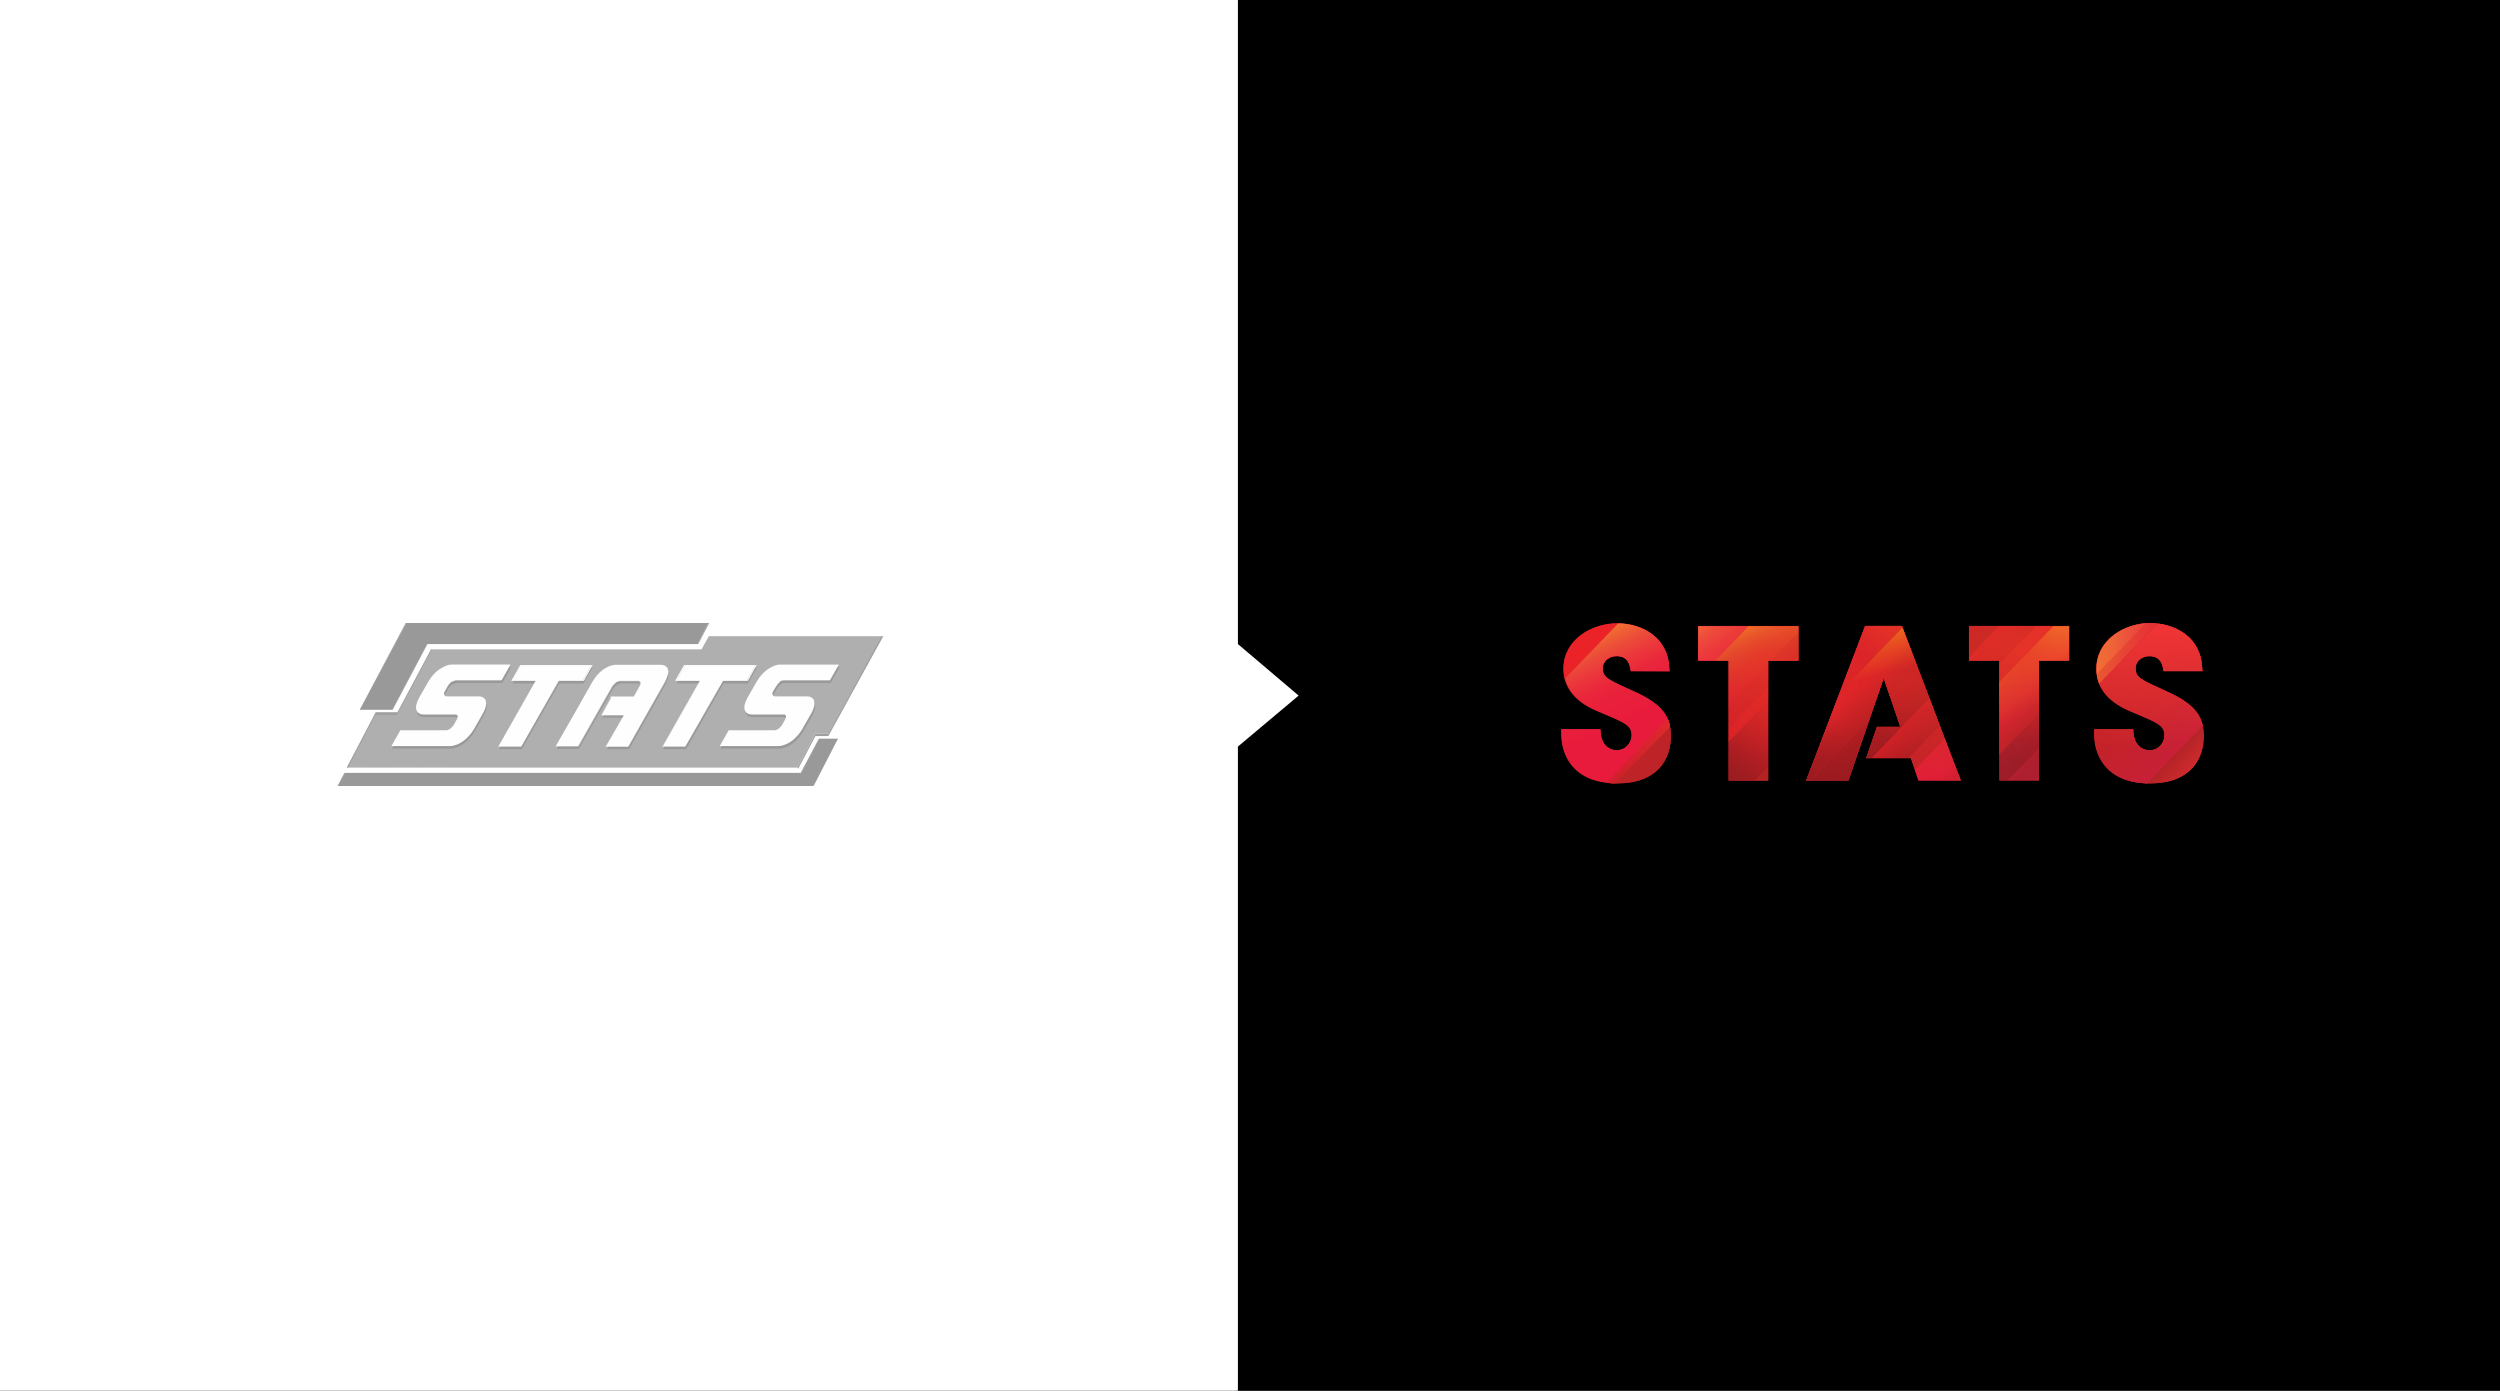 <?xml version="1.0" encoding="utf-8"?>
<!-- Generator: Adobe Illustrator 21.1.0, SVG Export Plug-In . SVG Version: 6.00 Build 0)  -->
<svg version="1.1" id="Layer_1" xmlns="http://www.w3.org/2000/svg" xmlns:xlink="http://www.w3.org/1999/xlink" x="0px" y="0px"
	 viewBox="0 0 951 529" style="enable-background:new 0 0 951 529;" xml:space="preserve">
<rect x="0" y="0" width="951" height="529" fill="#333333" stroke="none"/>
<style type="text/css">
	.st0{fill:#FFFFFF;}
	.st1{opacity:0.4;}
	.st2{clip-path:url(#SVGID_2_);fill:#FFFFFF;}
	.st3{clip-path:url(#SVGID_4_);fill:#FFFFFF;}
	.st4{clip-path:url(#SVGID_6_);fill:#383838;}
	.st5{clip-path:url(#SVGID_8_);fill:#101010;}
	.st6{clip-path:url(#SVGID_10_);}
	.st7{clip-path:url(#SVGID_12_);}
	.st8{clip-path:url(#SVGID_14_);}
	.st9{clip-path:url(#SVGID_16_);}
	.st10{clip-path:url(#SVGID_18_);}
	.st11{clip-path:url(#SVGID_20_);}
	.st12{clip-path:url(#SVGID_22_);}
	.st13{clip-path:url(#SVGID_24_);}
	.st14{clip-path:url(#SVGID_26_);}
	.st15{clip-path:url(#SVGID_28_);fill:#FCFCFC;}
	.st16{clip-path:url(#SVGID_30_);fill:#FCFCFC;}
	.st17{clip-path:url(#SVGID_32_);fill:#FCFCFC;}
	.st18{clip-path:url(#SVGID_34_);fill:#FCFCFC;}
	.st19{clip-path:url(#SVGID_36_);fill:#FCFCFC;}
	.st20{clip-path:url(#SVGID_38_);fill:#FCFCFC;}
	.st21{clip-path:url(#SVGID_40_);fill:#FCFCFC;}
	.st22{clip-path:url(#SVGID_42_);fill:#FCFCFC;}
	.st23{clip-path:url(#SVGID_44_);}
	.st24{fill:#DA2228;}
	.st25{fill:#E91B3C;}
	.st26{opacity:0.6;fill:url(#SVGID_45_);enable-background:new    ;}
	.st27{fill:#EB2228;}
	.st28{opacity:0.6;fill:url(#SVGID_46_);enable-background:new    ;}
	.st29{fill:url(#SVGID_47_);}
	.st30{opacity:0.6;fill:url(#SVGID_48_);enable-background:new    ;}
	.st31{opacity:0.2;fill:url(#SVGID_49_);enable-background:new    ;}
	.st32{opacity:0.2;fill:url(#SVGID_50_);enable-background:new    ;}
	.st33{opacity:0.15;fill:url(#SVGID_51_);enable-background:new    ;}
	.st34{opacity:0.15;fill:url(#SVGID_52_);enable-background:new    ;}
	.st35{opacity:0.1;fill:url(#SVGID_53_);enable-background:new    ;}
	.st36{opacity:0.1;fill:url(#SVGID_54_);enable-background:new    ;}
	.st37{fill:url(#SVGID_55_);}
	.st38{fill:url(#SVGID_56_);}
	.st39{fill:url(#SVGID_57_);}
	.st40{fill:url(#SVGID_58_);}
	.st41{opacity:0.7;fill:url(#SVGID_59_);enable-background:new    ;}
	.st42{fill:#CD2028;}
	.st43{fill:url(#SVGID_60_);}
	.st44{fill:url(#SVGID_61_);}
	.st45{opacity:0.7;fill:#E52328;enable-background:new    ;}
	.st46{opacity:0.7;fill:url(#SVGID_62_);enable-background:new    ;}
	.st47{opacity:0.5;fill:url(#SVGID_63_);enable-background:new    ;}
	.st48{opacity:0.7;fill:url(#SVGID_64_);enable-background:new    ;}
	.st49{opacity:0.7;fill:url(#SVGID_65_);enable-background:new    ;}
	.st50{opacity:0.3;fill:url(#SVGID_66_);enable-background:new    ;}
	.st51{opacity:0.3;fill:url(#SVGID_67_);enable-background:new    ;}
	.st52{opacity:0.4;fill:#E33127;enable-background:new    ;}
	.st53{fill:#E32228;}
	.st54{opacity:0.7;fill:url(#SVGID_68_);enable-background:new    ;}
	.st55{opacity:0.7;fill:url(#SVGID_69_);enable-background:new    ;}
	.st56{opacity:0.2;fill:url(#SVGID_70_);enable-background:new    ;}
	.st57{opacity:0.2;fill:url(#SVGID_71_);enable-background:new    ;}
	.st58{opacity:0.8;fill:url(#SVGID_72_);enable-background:new    ;}
	.st59{opacity:0.8;fill:url(#SVGID_73_);enable-background:new    ;}
	.st60{opacity:0.8;fill:url(#SVGID_74_);enable-background:new    ;}
	.st61{fill:url(#SVGID_75_);}
	.st62{fill:url(#SVGID_76_);}
	.st63{fill:url(#SVGID_77_);}
	.st64{fill:#E32229;}
	.st65{opacity:0.8;fill:url(#SVGID_78_);enable-background:new    ;}
	.st66{opacity:0.8;fill:url(#SVGID_79_);enable-background:new    ;}
	.st67{fill:url(#SVGID_80_);}
	.st68{fill:url(#SVGID_81_);}
	.st69{fill:url(#SVGID_82_);}
	.st70{fill:url(#SVGID_83_);}
	.st71{opacity:0.2;fill:#BD2327;enable-background:new    ;}
	.st72{fill:url(#SVGID_84_);}
	.st73{fill:url(#SVGID_85_);}
	.st74{display:none;opacity:0.9;fill:url(#SVGID_86_);enable-background:new    ;}
	.st75{opacity:0.6;fill:url(#SVGID_87_);enable-background:new    ;}
	.st76{fill:#B11F30;}
	.st77{opacity:0.2;fill:url(#SVGID_88_);enable-background:new    ;}
	.st78{fill:url(#SVGID_89_);}
	.st79{fill:url(#SVGID_90_);}
	.st80{fill:url(#SVGID_91_);}
	.st81{opacity:0.4;fill:url(#SVGID_92_);enable-background:new    ;}
	.st82{opacity:0.8;fill:url(#SVGID_93_);enable-background:new    ;}
	.st83{opacity:0.5;fill:url(#SVGID_94_);enable-background:new    ;}
	.st84{opacity:0.5;fill:url(#SVGID_95_);enable-background:new    ;}
	.st85{opacity:0.4;fill:url(#SVGID_96_);enable-background:new    ;}
	.st86{opacity:0.3;fill:url(#SVGID_97_);enable-background:new    ;}
	.st87{opacity:0.3;fill:url(#SVGID_98_);enable-background:new    ;}
	.st88{fill:#9A1C20;}
	.st89{fill:url(#SVGID_99_);}
	.st90{fill:url(#SVGID_100_);}
	.st91{opacity:0.4;fill:url(#SVGID_101_);enable-background:new    ;}
	.st92{fill:url(#SVGID_102_);}
	.st93{opacity:0.8;fill:url(#SVGID_103_);enable-background:new    ;}
	.st94{fill:#C42328;}
	.st95{opacity:0.2;fill:url(#SVGID_104_);enable-background:new    ;}
	.st96{fill:url(#SVGID_105_);}
	.st97{fill:url(#SVGID_106_);}
	.st98{opacity:0.3;fill:url(#SVGID_107_);enable-background:new    ;}
	.st99{opacity:0.8;fill:#DA2228;enable-background:new    ;}
	.st100{fill:#BD2327;}
	.st101{opacity:0.6;fill:url(#SVGID_108_);enable-background:new    ;}
	.st102{opacity:0.5;fill:#DD1E32;enable-background:new    ;}
	.st103{opacity:0.3;fill:url(#SVGID_109_);enable-background:new    ;}
	.st104{fill:url(#SVGID_110_);}
	.st105{opacity:0.5;fill:url(#SVGID_111_);enable-background:new    ;}
</style>
<rect x="470.2" width="480.8" height="529"/>
<polygon class="st0" points="470.9,245 470.9,0 0,0 0,529 470.9,529 470.9,284 494,264.6 "/>
<g id="oldstats" class="st1">
	<g>
		<g>
			<g>
				<g>
					<defs>
						<rect id="SVGID_1_" x="128.4" y="236" width="211" height="64"/>
					</defs>
					<clipPath id="SVGID_2_">
						<use xlink:href="#SVGID_1_"  style="overflow:visible;"/>
					</clipPath>
					<polyline class="st2" points="131,292 129.8,294 307.6,295.9 316.6,278.2 311.1,278.3 304.4,291 131.4,292 					"/>
				</g>
			</g>
		</g>
	</g>
	<g>
		<g>
			<g>
				<g>
					<defs>
						<rect id="SVGID_3_" x="128.4" y="236" width="211" height="64"/>
					</defs>
					<clipPath id="SVGID_4_">
						<use xlink:href="#SVGID_3_"  style="overflow:visible;"/>
					</clipPath>
					<polyline class="st3" points="266.8,247.1 269.6,242 158.6,241.9 142.8,272 154.9,272 168.1,247 266.4,247 					"/>
				</g>
			</g>
		</g>
	</g>
	<g>
		<g>
			<g>
				<g>
					<defs>
						<rect id="SVGID_5_" x="128.4" y="236" width="211" height="64"/>
					</defs>
					<clipPath id="SVGID_6_">
						<use xlink:href="#SVGID_5_"  style="overflow:visible;"/>
					</clipPath>
					<polyline class="st4" points="315.4,279 310.2,279 303.3,292 132,292 143,271 151.2,271 164,247 266.9,247 269.7,242 
						335.7,242 315,279.9 					"/>
				</g>
			</g>
		</g>
	</g>
	<g>
		<g>
			<g>
				<g>
					<defs>
						<rect id="SVGID_7_" x="128.4" y="236" width="211" height="64"/>
					</defs>
					<clipPath id="SVGID_8_">
						<use xlink:href="#SVGID_7_"  style="overflow:visible;"/>
					</clipPath>
					<path class="st5" d="M303.4,292H131.9l11-21h8.3l12.8-24h103l2.7-5H336l-0.1,0.2L315.1,280h-4.9l-6.6,12.5 M132.4,292h170.9
						l6.9-13h5l20.2-37h-65.6l-2.7,5H164.3L151,272h-8.2L132.4,292z"/>
				</g>
			</g>
		</g>
	</g>
	<g>
		<g>
			<g>
				<g>
					<defs>
						<rect id="SVGID_9_" x="128.4" y="236" width="211" height="64"/>
					</defs>
					<clipPath id="SVGID_10_">
						<use xlink:href="#SVGID_9_"  style="overflow:visible;"/>
					</clipPath>
					<polyline class="st6" points="265.5,244.7 269.5,237 154.5,237 136.9,270 149.2,270 162.4,245 265.4,245 					"/>
				</g>
			</g>
		</g>
	</g>
	<g>
		<g>
			<g>
				<g>
					<defs>
						<rect id="SVGID_11_" x="128.4" y="236" width="211" height="64"/>
					</defs>
					<clipPath id="SVGID_12_">
						<use xlink:href="#SVGID_11_"  style="overflow:visible;"/>
					</clipPath>
					<path class="st7" d="M149.4,270h-12.5l17.4-33h115.5l-4.2,8h-103l-13.4,25.3 M137.1,270h12l13.2-25h103l4.2-8h-115L137.1,270z"
						/>
				</g>
			</g>
		</g>
	</g>
	<g>
		<g>
			<g>
				<g>
					<defs>
						<rect id="SVGID_13_" x="128.4" y="236" width="211" height="64"/>
					</defs>
					<clipPath id="SVGID_14_">
						<use xlink:href="#SVGID_13_"  style="overflow:visible;"/>
					</clipPath>
					<polyline class="st8" points="131.1,294.2 128.6,299 309.4,299 318.7,281 311.6,281 304.7,294 131.4,294 					"/>
				</g>
			</g>
		</g>
	</g>
	<g>
		<g>
			<g>
				<g>
					<defs>
						<rect id="SVGID_15_" x="128.4" y="236" width="211" height="64"/>
					</defs>
					<clipPath id="SVGID_16_">
						<use xlink:href="#SVGID_15_"  style="overflow:visible;"/>
					</clipPath>
					<path class="st9" d="M309.4,299h-181l2.6-5h173.6l6.9-13h7.2l-9,17.6 M128.7,299h180.6l9.2-18h-6.8l-6.9,13H131.3L128.7,299z"
						/>
				</g>
			</g>
		</g>
	</g>
	<g>
		<g>
			<g>
				<g>
					<defs>
						<rect id="SVGID_17_" x="128.4" y="236" width="211" height="64"/>
					</defs>
					<clipPath id="SVGID_18_">
						<use xlink:href="#SVGID_17_"  style="overflow:visible;"/>
					</clipPath>
					<path class="st10" d="M172.1,260.2c-0.5,0.4-1,0.9-1.4,1.5l-1.2,2.1c-0.4,0.6-0.5,1.1-0.3,1.5s0.5,0.6,0.9,0.6h12.2
						c0.7,0,1.3,0.2,1.8,0.5s0.8,0.8,0.9,1.3c0.2,0.5,0.2,1.2,0,2s-0.5,1.6-1,2.5l-3.6,6.3c-0.5,0.8-1.1,1.7-1.9,2.5
						c-0.7,0.8-1.5,1.5-2.2,2c-0.8,0.5-1.6,1-2.5,1.3c-0.8,0.3-1.6,0.5-2.3,0.5h-22.4l3.4-6H170c0.4,0,0.9-0.2,1.5-0.6
						c0.5-0.4,0.9-0.9,1.3-1.4l1.1-2c0.4-0.6,0.4-1,0.4-1.4c-0.1-0.4-0.4-0.6-0.9-0.6h-12.1c-0.7,0-1.3-0.2-1.8-0.5
						s-0.8-0.8-0.9-1.3c-0.2-0.5-0.2-1.2,0-2s0.5-1.6,1-2.5l3.6-6.3c0.5-0.8,1.1-1.7,1.8-2.5s1.5-1.5,2.2-2s1.6-1,2.5-1.4
						c0.8-0.3,1.6-0.5,2.3-0.5h22.5l-3.4,6h-17.4c-0.5,0.1-1.1,0.3-1.7,0.7"/>
				</g>
			</g>
		</g>
	</g>
	<g>
		<g>
			<g>
				<g>
					<defs>
						<rect id="SVGID_19_" x="128.4" y="236" width="211" height="64"/>
					</defs>
					<clipPath id="SVGID_20_">
						<use xlink:href="#SVGID_19_"  style="overflow:visible;"/>
					</clipPath>
					<polyline class="st11" points="204.4,260 194.9,260 198.3,254 225.4,254 222,260 212.7,260 198.5,285 189.8,285 204.1,260 
											"/>
				</g>
			</g>
		</g>
	</g>
	<g>
		<g>
			<g>
				<g>
					<defs>
						<rect id="SVGID_21_" x="128.4" y="236" width="211" height="64"/>
					</defs>
					<clipPath id="SVGID_22_">
						<use xlink:href="#SVGID_21_"  style="overflow:visible;"/>
					</clipPath>
					<path class="st12" d="M232.4,266h9l2.2-4c0.4-0.6,0.4-1,0.4-1.4c-0.1-0.4-0.4-0.6-0.9-0.6h-6.9c-0.5,0-1,0.2-1.6,0.6
						c-0.5,0.4-1,0.9-1.4,1.4l-13,22.9h-8.5l14.1-24.7c0.5-0.8,1.1-1.7,1.7-2.4c0.7-0.8,1.4-1.4,2.2-2s1.6-1,2.4-1.4
						c0.8-0.3,1.6-0.5,2.3-0.5h17.2c0.7,0,1.3,0.2,1.7,0.5c0.5,0.3,0.8,0.8,0.9,1.3c0.2,0.5,0.2,1.2,0,2c-0.2,0.8-0.5,1.6-0.9,2.4
						l-14,24.9h-8.5l6.9-12h-8.5l3.5-6.2"/>
				</g>
			</g>
		</g>
	</g>
	<g>
		<g>
			<g>
				<g>
					<defs>
						<rect id="SVGID_23_" x="128.4" y="236" width="211" height="64"/>
					</defs>
					<clipPath id="SVGID_24_">
						<use xlink:href="#SVGID_23_"  style="overflow:visible;"/>
					</clipPath>
					<polyline class="st13" points="266.4,260 257.4,260 260.8,254 287.9,254 284.5,260 275.2,260 261,285 252.3,285 266.5,260 
											"/>
				</g>
			</g>
		</g>
	</g>
	<g>
		<g>
			<g>
				<g>
					<defs>
						<rect id="SVGID_25_" x="128.4" y="236" width="211" height="64"/>
					</defs>
					<clipPath id="SVGID_26_">
						<use xlink:href="#SVGID_25_"  style="overflow:visible;"/>
					</clipPath>
					<path class="st14" d="M297.1,260.2c-0.3,0.3-1,0.9-1.4,1.5l-1.2,2.1c-0.4,0.6-0.5,1.1-0.3,1.5s0.5,0.6,0.9,0.6h12.2
						c0.7,0,1.3,0.2,1.8,0.5s0.8,0.8,0.9,1.3s0.2,1.2,0,2s-0.5,1.6-1,2.5l-3.6,6.3c-0.5,0.8-1.1,1.7-1.9,2.5c-0.7,0.8-1.5,1.5-2.2,2
						s-1.6,1-2.5,1.3c-0.8,0.3-1.6,0.5-2.3,0.5h-22.4l3.4-6H295c0.4,0,0.9-0.2,1.5-0.6c0.5-0.4,0.9-0.9,1.3-1.4l1.1-2
						c0.4-0.6,0.4-1,0.4-1.4c-0.1-0.4-0.4-0.6-0.9-0.6h-12.1c-0.7,0-1.3-0.2-1.8-0.5s-0.8-0.8-0.9-1.3c-0.2-0.5-0.2-1.2,0-2
						s0.5-1.6,1-2.5l3.6-6.3c0.5-0.8,1.1-1.7,1.8-2.5c0.7-0.8,1.5-1.5,2.2-2s1.6-1,2.5-1.4c0.8-0.3,1.6-0.5,2.3-0.5h22.4l-3.4,6
						h-17.4C298.6,259.8,297.6,259.7,297.1,260.2z"/>
				</g>
			</g>
		</g>
	</g>
	<g>
		<g>
			<g>
				<g>
					<defs>
						<rect id="SVGID_27_" x="128.4" y="236" width="211" height="64"/>
					</defs>
					<clipPath id="SVGID_28_">
						<use xlink:href="#SVGID_27_"  style="overflow:visible;"/>
					</clipPath>
					<path class="st15" d="M171.9,259.2c-0.5,0.4-1,0.9-1.4,1.5l-1.2,2.1c-0.4,0.6-0.5,1.1-0.3,1.5s0.5,0.6,0.9,0.6h12.2
						c0.7,0,1.3,0.2,1.8,0.5s0.8,0.8,0.9,1.3s0.2,1.2,0,2s-0.5,1.6-1,2.5l-3.6,6.3c-0.5,0.8-1.1,1.7-1.9,2.5c-0.7,0.8-1.5,1.5-2.2,2
						s-1.6,1-2.5,1.3c-0.8,0.3-1.6,0.5-2.3,0.5h-22.4l3.4-6h17.5c0.4,0,0.9-0.2,1.5-0.6c0.5-0.4,0.9-0.9,1.3-1.4l1.1-2
						c0.4-0.6,0.4-1,0.4-1.4c-0.1-0.4-0.4-0.6-0.9-0.6h-12.1c-0.7,0-1.3-0.2-1.8-0.5s-0.8-0.8-0.9-1.3c-0.2-0.5-0.2-1.2,0-2
						s0.5-1.6,1-2.5l3.6-6.3c0.5-0.8,1.1-1.7,1.8-2.5c0.7-0.8,1.5-1.5,2.2-2c0.8-0.5,1.6-1,2.5-1.4c0.8-0.3,1.6-0.5,2.3-0.5h22.4
						l-3.4,6h-17.4c-0.5,0.1-1.1,0.3-1.6,0.7"/>
				</g>
			</g>
		</g>
	</g>
	<g>
		<g>
			<g>
				<g>
					<defs>
						<rect id="SVGID_29_" x="128.4" y="236" width="211" height="64"/>
					</defs>
					<clipPath id="SVGID_30_">
						<use xlink:href="#SVGID_29_"  style="overflow:visible;"/>
					</clipPath>
					<polyline class="st16" points="203.4,259 194.8,259 198.2,253 225,253 221.6,259 212.5,259 198.3,284 189.6,284 203.8,259 
											"/>
				</g>
			</g>
		</g>
	</g>
	<g>
		<g>
			<g>
				<g>
					<defs>
						<rect id="SVGID_31_" x="128.4" y="236" width="211" height="64"/>
					</defs>
					<clipPath id="SVGID_32_">
						<use xlink:href="#SVGID_31_"  style="overflow:visible;"/>
					</clipPath>
					<path class="st17" d="M225.5,252.9l-3.4,6.1h-9.5l0,0l-14.3,25h-8.6l14.2-24.9l0.1-0.1h-9.5l3.4-6h27.5 M225,253h-26.7l-3.4,6
						h8.9l-14.2,25h8.7l14.2-25h9.1L225,253z"/>
				</g>
			</g>
		</g>
	</g>
	<g>
		<g>
			<g>
				<g>
					<defs>
						<rect id="SVGID_33_" x="128.4" y="236" width="211" height="64"/>
					</defs>
					<clipPath id="SVGID_34_">
						<use xlink:href="#SVGID_33_"  style="overflow:visible;"/>
					</clipPath>
					<path class="st18" d="M232.4,265h8.7l2.2-4c0.4-0.6,0.4-1,0.4-1.4c-0.1-0.4-0.4-0.6-0.9-0.6h-6.9c-0.5,0-1,0.2-1.6,0.6
						c-0.5,0.4-1,0.9-1.4,1.4l-13,22.9h-8.5l14.1-24.7c0.5-0.8,1.1-1.7,1.7-2.4c0.7-0.8,1.4-1.4,2.2-2s1.6-1,2.4-1.4
						c0.8-0.3,1.6-0.5,2.3-0.5h17.3c0.7,0,1.3,0.2,1.7,0.5c0.5,0.3,0.8,0.8,0.9,1.3c0.2,0.5,0.2,1.2,0,2c-0.2,0.8-0.5,1.6-0.9,2.4
						L239,284h-8.5l6.9-12h-8.5l3.4-6.2"/>
				</g>
			</g>
		</g>
	</g>
	<g>
		<g>
			<g>
				<g>
					<defs>
						<rect id="SVGID_35_" x="128.4" y="236" width="211" height="64"/>
					</defs>
					<clipPath id="SVGID_36_">
						<use xlink:href="#SVGID_35_"  style="overflow:visible;"/>
					</clipPath>
					<path class="st19" d="M251.5,253c0.7,0,1.3,0.2,1.7,0.5c0.5,0.3,0.8,0.8,0.9,1.3c0.2,0.5,0.2,1.2,0,2s-0.5,1.6-0.9,2.4
						L239.1,284h-8.5l6.8-11.9l0.1-0.1H229l3.5-7h8.7l0,0l2.2-4c0.4-0.6,0.4-1.1,0.4-1.4c-0.1-0.4-0.4-0.6-0.9-0.6H236
						c-0.5,0-1.1,0.2-1.6,0.6s-1,0.9-1.4,1.5L220,284h-8.5l14-24.8c0.5-0.8,1.1-1.7,1.7-2.4c0.7-0.8,1.4-1.4,2.2-2s1.6-1,2.4-1.3
						c0.8-0.3,1.6-0.5,2.3-0.5h17.2 M251.5,253h-17.3c-0.7,0-1.5,0.2-2.3,0.5s-1.6,0.8-2.4,1.4c-0.8,0.5-1.5,1.2-2.2,2
						s-1.3,1.6-1.7,2.4L211.4,284h8.5l13-22.9c0.4-0.6,0.8-1.1,1.4-1.4c0.5-0.4,1.1-0.6,1.6-0.6h6.9c0.4,0,0.7,0.2,0.9,0.6
						c0.1,0.4,0,0.9-0.4,1.4l-2.2,4h-8.7l-3.6,7h8.5l-6.9,12h8.6l14.1-24.8c0.5-0.8,0.8-1.7,0.9-2.4c0.2-0.8,0.2-1.4,0-2
						s-0.5-1-0.9-1.3C252.8,253.2,252.2,253,251.5,253z"/>
				</g>
			</g>
		</g>
	</g>
	<g>
		<g>
			<g>
				<g>
					<defs>
						<rect id="SVGID_37_" x="128.4" y="236" width="211" height="64"/>
					</defs>
					<clipPath id="SVGID_38_">
						<use xlink:href="#SVGID_37_"  style="overflow:visible;"/>
					</clipPath>
					<polyline class="st20" points="266.4,259 257.3,259 260.7,253 287.4,253 284,259 275,259 260.7,284 252.1,284 266.3,259 					
						"/>
				</g>
			</g>
		</g>
	</g>
	<g>
		<g>
			<g>
				<g>
					<defs>
						<rect id="SVGID_39_" x="128.4" y="236" width="211" height="64"/>
					</defs>
					<clipPath id="SVGID_40_">
						<use xlink:href="#SVGID_39_"  style="overflow:visible;"/>
					</clipPath>
					<path class="st21" d="M287.9,252.9l-3.4,6.1H275l0,0l-14.3,25h-8.6l14.2-24.9l0.1-0.1h-9.6l3.4-6h28.1 M287.4,253h-26.7l-3.4,6
						h8.9L252,284h8.7l14.2-25h9.1L287.4,253z"/>
				</g>
			</g>
		</g>
	</g>
	<g>
		<g>
			<g>
				<g>
					<defs>
						<rect id="SVGID_41_" x="128.4" y="236" width="211" height="64"/>
					</defs>
					<clipPath id="SVGID_42_">
						<use xlink:href="#SVGID_41_"  style="overflow:visible;"/>
					</clipPath>
					<path class="st22" d="M296.8,259.2c-0.7,0.7-1.3,1.5-1.7,2.1l-0.9,1.5c-0.4,0.6-0.5,1.1-0.3,1.5s0.5,0.6,0.9,0.6H307
						c0.7,0,1.3,0.2,1.8,0.5s0.8,0.8,0.9,1.3s0.2,1.2,0,2s-0.5,1.6-1,2.5l-3.6,6.3c-0.5,0.8-1.1,1.7-1.9,2.5c-0.7,0.8-1.5,1.5-2.2,2
						c-0.8,0.5-1.6,1-2.5,1.3c-0.8,0.3-1.6,0.5-2.3,0.5h-22.4l3.4-6h17.5c0.4,0,0.9-0.2,1.5-0.6c0.5-0.4,0.9-0.9,1.3-1.4l1.1-2
						c0.4-0.6,0.4-1,0.4-1.4c-0.1-0.4-0.4-0.6-0.9-0.6H286c-0.7,0-1.3-0.2-1.8-0.5s-0.8-0.8-0.9-1.3c-0.2-0.5-0.2-1.2,0-2
						s0.5-1.6,1-2.5l3.6-6.3c0.5-0.8,1.1-1.7,1.8-2.5c0.7-0.8,1.5-1.5,2.2-2s1.6-1,2.5-1.4c0.8-0.3,1.6-0.5,2.3-0.5h22.4l-3.4,6
						h-17.4C298.3,258.8,297.2,258.8,296.8,259.2z"/>
				</g>
			</g>
		</g>
	</g>
</g>
<g id="newstats">
	<g>
		<g>
			<g>
				<g>
					<defs>
						<path id="SVGID_43_" d="M620.3,255.3c-0.3-2-0.8-5.7-5.4-5.7c-2.6,0-5.2,1.8-5.2,4.6c0,3.5,1.6,4.2,12.2,9
							c11,4.9,13.7,10,13.7,16.8c0,8.6-4.9,18-20.5,18c-17,0-21.2-11.1-21.2-18.7v-1.9h14.9c0,6.8,4.2,8,6.1,8
							c3.6,0,5.7-2.9,5.7-5.6c0-3.9-2.5-4.8-11.5-8.6c-4.1-1.7-14.4-5.8-14.4-16.8s10.7-17.3,20.6-17.3c5.8,0,12.1,2.2,15.9,6.7
							c3.5,4.3,3.7,8.3,3.9,11.6L620.3,255.3L620.3,255.3z M657.6,251.3H646v-13.2h38.1v13.2h-11.5v45.6h-15V251.3L657.6,251.3z
							 M760.5,251.3H749v-13.2h38.1v13.2h-11.5v45.6h-15L760.5,251.3L760.5,251.3z M823,255.3c-0.3-2-0.8-5.7-5.4-5.7
							c-2.6,0-5.2,1.8-5.2,4.6c0,3.5,1.6,4.2,12.2,9c11,4.9,13.7,10,13.7,16.8c0,8.6-4.9,18-20.5,18c-17,0-21.2-11.1-21.2-18.7v-1.9
							h14.9c0,6.8,4.2,8,6.1,8c3.6,0,5.7-2.9,5.7-5.6c0-3.9-2.5-4.8-11.5-8.6c-4.1-1.7-14.4-5.8-14.4-16.8S808.2,237,818,237
							c5.8,0,12.1,2.2,15.9,6.7c3.5,4.3,3.7,8.3,3.9,11.6H823L823,255.3z M729.8,296.9h16.1l-22.4-58.8h-14l-22.4,58.8h16.1
							l13.4-38.9l6.3,18.5H714l-4.1,11.9h17L729.8,296.9z"/>
					</defs>
					<clipPath id="SVGID_44_">
						<use xlink:href="#SVGID_43_"  style="overflow:visible;"/>
					</clipPath>
					<g class="st23">
						<path class="st24" d="M620.3,255.3c-0.3-2-0.8-5.7-5.4-5.7c-2.6,0-5.2,1.8-5.2,4.6c0,3.5,1.6,4.2,12.2,9
							c11,4.9,13.7,10,13.7,16.8c0,8.6-4.9,18-20.5,18c-17,0-21.2-11.1-21.2-18.7v-1.9h14.9c0,6.8,4.2,8,6.1,8
							c3.6,0,5.7-2.9,5.7-5.6c0-3.9-2.5-4.8-11.5-8.6c-4.1-1.7-14.4-5.8-14.4-16.8s10.7-17.3,20.6-17.3c5.8,0,12.1,2.2,15.9,6.7
							c3.5,4.3,3.7,8.3,3.9,11.6L620.3,255.3L620.3,255.3z M657.6,251.3H646v-13.2h38.1v13.2h-11.5v45.6h-15V251.3L657.6,251.3z
							 M760.5,251.3H749v-13.2h38.1v13.2h-11.5v45.6h-15L760.5,251.3L760.5,251.3z M823,255.3c-0.3-2-0.8-5.7-5.4-5.7
							c-2.6,0-5.2,1.8-5.2,4.6c0,3.5,1.6,4.2,12.2,9c11,4.9,13.7,10,13.7,16.8c0,8.6-4.9,18-20.5,18c-17,0-21.2-11.1-21.2-18.7v-1.9
							h14.9c0,6.8,4.2,8,6.1,8c3.6,0,5.7-2.9,5.7-5.6c0-3.9-2.5-4.8-11.5-8.6c-4.1-1.7-14.4-5.8-14.4-16.8S808.2,237,818,237
							c5.8,0,12.1,2.2,15.9,6.7c3.5,4.3,3.7,8.3,3.9,11.6H823L823,255.3z M729.8,296.9h16.1l-22.4-58.8h-14l-22.4,58.8h16.1
							l13.4-38.9l6.3,18.5H714l-4.1,11.9h17L729.8,296.9z"/>
						<polygon class="st25" points="646,238.2 646,251.3 652.5,251.3 665.2,238.2 						"/>
						
							<linearGradient id="SVGID_45_" gradientUnits="userSpaceOnUse" x1="643.067" y1="4.411" x2="658.903" y2="35.133" gradientTransform="matrix(1 0 0 1 0 216.025)">
							<stop  offset="0" style="stop-color:#FECF0C"/>
							<stop  offset="4.468220e-02" style="stop-color:#F9B71D"/>
							<stop  offset="0.117" style="stop-color:#F69A2E"/>
							<stop  offset="0.195" style="stop-color:#F18032"/>
							<stop  offset="0.279" style="stop-color:#EF6937"/>
							<stop  offset="0.37" style="stop-color:#EC553B"/>
							<stop  offset="0.471" style="stop-color:#EC403B"/>
							<stop  offset="0.587" style="stop-color:#EA2E3B"/>
							<stop  offset="0.733" style="stop-color:#E9233B"/>
							<stop  offset="1" style="stop-color:#E91B3C"/>
						</linearGradient>
						<polygon class="st26" points="646,238.2 646,251.3 652.5,251.3 665.2,238.2 						"/>
						<polygon class="st27" points="672.6,251.3 684.1,251.3 684.1,238.2 665.2,238.2 652.5,251.3 657.6,251.3 657.6,282.1 
							672.6,266.6 						"/>
						
							<linearGradient id="SVGID_46_" gradientUnits="userSpaceOnUse" x1="650.099" y1="10.867" x2="673.008" y2="45.6" gradientTransform="matrix(1 0 0 1 0 216.025)">
							<stop  offset="0" style="stop-color:#FECF0C"/>
							<stop  offset="3.652489e-02" style="stop-color:#FCBC1F"/>
							<stop  offset="0.109" style="stop-color:#F9A035"/>
							<stop  offset="0.188" style="stop-color:#F6863B"/>
							<stop  offset="0.273" style="stop-color:#F36F40"/>
							<stop  offset="0.364" style="stop-color:#F15B44"/>
							<stop  offset="0.466" style="stop-color:#EF4645"/>
							<stop  offset="0.584" style="stop-color:#EF3747"/>
							<stop  offset="0.731" style="stop-color:#EE2D48"/>
							<stop  offset="1" style="stop-color:#EE2848"/>
						</linearGradient>
						<polygon class="st28" points="679.5,251.3 683.7,246.9 674.6,238.2 646,238.2 646,251.3 657.6,251.3 657.6,269.2 660.1,271.5 
							672.6,258.5 672.6,251.3 						"/>
						
							<linearGradient id="SVGID_47_" gradientUnits="userSpaceOnUse" x1="657.222" y1="34.282" x2="691.428" y2="58.987" gradientTransform="matrix(1 0 0 1 0 216.025)">
							<stop  offset="0" style="stop-color:#EB2228;stop-opacity:0"/>
							<stop  offset="1" style="stop-color:#EB2228"/>
						</linearGradient>
						<polygon class="st29" points="672.6,251.3 684.1,251.3 684.1,238.2 665.2,238.2 652.5,251.3 657.6,251.3 657.6,282.1 
							672.6,266.6 						"/>
						
							<linearGradient id="SVGID_48_" gradientUnits="userSpaceOnUse" x1="663.683" y1="21.891" x2="671.442" y2="45.962" gradientTransform="matrix(1 0 0 1 0 216.025)">
							<stop  offset="0" style="stop-color:#FECF0C"/>
							<stop  offset="6.629682e-02" style="stop-color:#F3B51B"/>
							<stop  offset="0.187" style="stop-color:#E79124"/>
							<stop  offset="0.312" style="stop-color:#DE7526"/>
							<stop  offset="0.439" style="stop-color:#D75E27"/>
							<stop  offset="0.568" style="stop-color:#D24727"/>
							<stop  offset="0.702" style="stop-color:#CE3628"/>
							<stop  offset="0.842" style="stop-color:#CE2528"/>
							<stop  offset="1" style="stop-color:#CD2028"/>
						</linearGradient>
						<polygon class="st30" points="672.6,251.3 684.1,251.3 684.1,238.2 665.2,238.2 652.5,251.3 657.6,251.3 657.6,282.1 
							672.6,266.6 						"/>
						<g>
							
								<linearGradient id="SVGID_49_" gradientUnits="userSpaceOnUse" x1="693.911" y1="19.101" x2="658.65" y2="55.418" gradientTransform="matrix(1 0 0 1 0 216.025)">
								<stop  offset="0" style="stop-color:#9A1C20"/>
								<stop  offset="5.590320e-02" style="stop-color:#9A1C20;stop-opacity:0.944"/>
								<stop  offset="1" style="stop-color:#9A1C20;stop-opacity:0"/>
							</linearGradient>
							<polygon class="st31" points="657.6,268 657.6,277.2 672.6,261.6 672.6,252.4 							"/>
							
								<linearGradient id="SVGID_50_" gradientUnits="userSpaceOnUse" x1="693.83" y1="19.022" x2="658.569" y2="55.339" gradientTransform="matrix(1 0 0 1 0 216.025)">
								<stop  offset="0" style="stop-color:#9A1C20"/>
								<stop  offset="5.590320e-02" style="stop-color:#9A1C20;stop-opacity:0.944"/>
								<stop  offset="1" style="stop-color:#9A1C20;stop-opacity:0"/>
							</linearGradient>
							<polygon class="st32" points="682.5,251.3 684.1,249.6 684.1,240.5 673.6,251.3 							"/>
						</g>
						<g>
							
								<linearGradient id="SVGID_51_" gradientUnits="userSpaceOnUse" x1="665.317" y1="49.165" x2="688.966" y2="23.406" gradientTransform="matrix(1 0 0 1 0 216.025)">
								<stop  offset="0" style="stop-color:#9A1C20"/>
								<stop  offset="5.590320e-02" style="stop-color:#9A1C20;stop-opacity:0.944"/>
								<stop  offset="1" style="stop-color:#9A1C20;stop-opacity:0"/>
							</linearGradient>
							<polygon class="st33" points="682.5,251.3 684.1,249.6 684.1,240.5 673.6,251.3 							"/>
							
								<linearGradient id="SVGID_52_" gradientUnits="userSpaceOnUse" x1="665.005" y1="48.878" x2="688.653" y2="23.119" gradientTransform="matrix(1 0 0 1 0 216.025)">
								<stop  offset="0" style="stop-color:#9A1C20"/>
								<stop  offset="5.590320e-02" style="stop-color:#9A1C20;stop-opacity:0.944"/>
								<stop  offset="1" style="stop-color:#9A1C20;stop-opacity:0"/>
							</linearGradient>
							<polygon class="st34" points="657.6,268 657.6,277.2 672.6,261.6 672.6,252.4 							"/>
						</g>
						<g>
							
								<linearGradient id="SVGID_53_" gradientUnits="userSpaceOnUse" x1="657.944" y1="61.826" x2="674.573" y2="44.405" gradientTransform="matrix(1 0 0 1 0 216.025)">
								<stop  offset="0" style="stop-color:#9A1C20"/>
								<stop  offset="5.590320e-02" style="stop-color:#9A1C20;stop-opacity:0.944"/>
								<stop  offset="1" style="stop-color:#9A1C20;stop-opacity:0"/>
							</linearGradient>
							<polygon class="st35" points="684.1,251.3 684.1,249.6 682.5,251.3 							"/>
							
								<linearGradient id="SVGID_54_" gradientUnits="userSpaceOnUse" x1="658.717" y1="62.561" x2="675.345" y2="45.142" gradientTransform="matrix(1 0 0 1 0 216.025)">
								<stop  offset="0" style="stop-color:#9A1C20"/>
								<stop  offset="5.590320e-02" style="stop-color:#9A1C20;stop-opacity:0.944"/>
								<stop  offset="1" style="stop-color:#9A1C20;stop-opacity:0"/>
							</linearGradient>
							<polygon class="st36" points="672.6,261.6 657.6,277.2 657.6,282.1 672.6,266.6 							"/>
						</g>
						<g>
							
								<linearGradient id="SVGID_55_" gradientUnits="userSpaceOnUse" x1="650.093" y1="65.725" x2="724.126" y2="65.725" gradientTransform="matrix(1 0 0 1 0 216.025)">
								<stop  offset="0" style="stop-color:#CD2028"/>
								<stop  offset="5.590320e-02" style="stop-color:#CD2028"/>
								<stop  offset="1" style="stop-color:#CD2028"/>
							</linearGradient>
							<polygon class="st37" points="657.6,282.1 657.6,296.9 667.6,296.9 672.6,291.7 672.6,266.6 							"/>
							
								<linearGradient id="SVGID_56_" gradientUnits="userSpaceOnUse" x1="650.093" y1="34.775" x2="724.126" y2="34.775" gradientTransform="matrix(1 0 0 1 0 216.025)">
								<stop  offset="0" style="stop-color:#CD2028"/>
								<stop  offset="5.590320e-02" style="stop-color:#CD2028"/>
								<stop  offset="1" style="stop-color:#CD2028"/>
							</linearGradient>
							<polygon class="st38" points="723.5,238.1 709.5,238.1 699.8,263.5 723.7,238.7 							"/>
						</g>
						
							<linearGradient id="SVGID_57_" gradientUnits="userSpaceOnUse" x1="708.856" y1="31.707" x2="717.091" y2="21.783" gradientTransform="matrix(1 0 0 1 0 216.025)">
							<stop  offset="0" style="stop-color:#DA2228"/>
							<stop  offset="1" style="stop-color:#E33127"/>
						</linearGradient>
						<polygon class="st39" points="723.5,238.1 709.5,238.1 699.8,263.5 723.7,238.7 						"/>
						
							<linearGradient id="SVGID_58_" gradientUnits="userSpaceOnUse" x1="661.313" y1="76.64" x2="684.75" y2="40.957" gradientTransform="matrix(1 0 0 1 0 216.025)">
							<stop  offset="0" style="stop-color:#9A1C20"/>
							<stop  offset="5.590320e-02" style="stop-color:#9A1C20;stop-opacity:0.944"/>
							<stop  offset="1" style="stop-color:#9A1C20;stop-opacity:0"/>
						</linearGradient>
						<polygon class="st40" points="672.6,266.6 657.6,282.1 657.6,296.9 667.6,296.9 672.6,291.7 						"/>
						
							<linearGradient id="SVGID_59_" gradientUnits="userSpaceOnUse" x1="685.501" y1="42.941" x2="658.052" y2="80.525" gradientTransform="matrix(1 0 0 1 0 216.025)">
							<stop  offset="0" style="stop-color:#EB2228"/>
							<stop  offset="1" style="stop-color:#EB2228;stop-opacity:0"/>
						</linearGradient>
						<polygon class="st41" points="672.6,266.6 657.6,282.1 657.6,296.9 667.6,296.9 672.6,291.7 						"/>
						<g>
							<polygon class="st42" points="672.6,291.7 667.6,296.9 672.6,296.9 							"/>
							<polygon class="st42" points="723.7,238.7 699.8,263.5 687,296.9 688.6,296.9 711.1,273.5 716.5,258 719,265.4 729.6,254.3 
															"/>
						</g>
						<g>
							
								<linearGradient id="SVGID_60_" gradientUnits="userSpaceOnUse" x1="672.879" y1="75.098" x2="691.67" y2="36.037" gradientTransform="matrix(1 0 0 1 0 216.025)">
								<stop  offset="0" style="stop-color:#911A1E"/>
								<stop  offset="0.311" style="stop-color:#A81F23"/>
								<stop  offset="0.747" style="stop-color:#C22327"/>
								<stop  offset="1" style="stop-color:#CD2028"/>
							</linearGradient>
							<polygon class="st43" points="672.6,291.7 667.6,296.9 672.6,296.9 							"/>
							
								<linearGradient id="SVGID_61_" gradientUnits="userSpaceOnUse" x1="694.252" y1="85.38" x2="713.043" y2="46.318" gradientTransform="matrix(1 0 0 1 0 216.025)">
								<stop  offset="0" style="stop-color:#911A1E"/>
								<stop  offset="0.311" style="stop-color:#A81F23"/>
								<stop  offset="0.747" style="stop-color:#C22327"/>
								<stop  offset="1" style="stop-color:#CD2028"/>
							</linearGradient>
							<polygon class="st44" points="723.7,238.7 699.8,263.5 687,296.9 688.6,296.9 711.1,273.5 716.5,258 719,265.4 729.6,254.3 
															"/>
						</g>
						<polygon class="st45" points="723.7,238.7 699.8,263.5 687,296.9 688.6,296.9 711.1,273.5 716.5,258 719,265.4 729.6,254.3 
													"/>
						
							<linearGradient id="SVGID_62_" gradientUnits="userSpaceOnUse" x1="685.864" y1="79.021" x2="700.855" y2="60.229" gradientTransform="matrix(1 0 0 1 0 216.025)">
							<stop  offset="0" style="stop-color:#911A1E"/>
							<stop  offset="1" style="stop-color:#911A1E;stop-opacity:0"/>
						</linearGradient>
						<polygon class="st46" points="723.7,238.7 699.8,263.5 687,296.9 688.6,296.9 711.1,273.5 716.5,258 719,265.4 729.6,254.3 
													"/>
						
							<linearGradient id="SVGID_63_" gradientUnits="userSpaceOnUse" x1="443.518" y1="317.717" x2="451.964" y2="326.163" gradientTransform="matrix(0.923 7.990000e-02 7.990000e-02 0.917 268.143 -61.411)">
							<stop  offset="5.102040e-03" style="stop-color:#911A1E;stop-opacity:0"/>
							<stop  offset="1" style="stop-color:#911A1E"/>
						</linearGradient>
						<polygon class="st47" points="723.7,238.7 699.8,263.5 687,296.9 688.6,296.9 711.1,273.5 716.5,258 719,265.4 729.6,254.3 
													"/>
						<g>
							
								<linearGradient id="SVGID_64_" gradientUnits="userSpaceOnUse" x1="663.821" y1="53.997" x2="657.518" y2="29.627" gradientTransform="matrix(1 0 0 1 0 216.025)">
								<stop  offset="0" style="stop-color:#FECF0C;stop-opacity:0"/>
								<stop  offset="1" style="stop-color:#FECF0C"/>
							</linearGradient>
							<polygon class="st48" points="672.6,291.7 667.6,296.9 672.6,296.9 							"/>
							
								<linearGradient id="SVGID_65_" gradientUnits="userSpaceOnUse" x1="704.159" y1="43.563" x2="697.854" y2="19.188" gradientTransform="matrix(1 0 0 1 0 216.025)">
								<stop  offset="0" style="stop-color:#FECF0C;stop-opacity:0"/>
								<stop  offset="1" style="stop-color:#FECF0C"/>
							</linearGradient>
							<polygon class="st49" points="723.7,238.7 699.8,263.5 687,296.9 688.6,296.9 711.1,273.5 716.5,258 719,265.4 729.6,254.3 
															"/>
						</g>
						<g>
							
								<linearGradient id="SVGID_66_" gradientUnits="userSpaceOnUse" x1="660.428" y1="60.544" x2="681.12" y2="39.641" gradientTransform="matrix(1 0 0 1 0 216.025)">
								<stop  offset="0" style="stop-color:#EB2228"/>
								<stop  offset="1" style="stop-color:#EB2228;stop-opacity:0"/>
							</linearGradient>
							<polygon class="st50" points="672.6,261.6 657.6,277.2 657.6,282.1 672.6,266.6 							"/>
							
								<linearGradient id="SVGID_67_" gradientUnits="userSpaceOnUse" x1="659.324" y1="59.453" x2="680.017" y2="38.549" gradientTransform="matrix(1 0 0 1 0 216.025)">
								<stop  offset="0" style="stop-color:#EB2228"/>
								<stop  offset="1" style="stop-color:#EB2228;stop-opacity:0"/>
							</linearGradient>
							<polygon class="st51" points="684.1,251.3 684.1,249.6 682.5,251.3 							"/>
						</g>
						<polygon class="st52" points="667.6,296.9 672.6,296.9 672.6,292.5 672.6,291.7 						"/>
						<g>
							<polygon class="st53" points="749,238.2 749,250.2 760.5,238.2 							"/>
							<polygon class="st53" points="719,265.4 722.8,276.5 714,276.5 709.9,288.4 712.1,288.4 734,265.7 729.6,254.3 							"/>
							<polygon class="st53" points="711.1,273.5 688.6,296.9 703.1,296.9 							"/>
						</g>
						<g>
							
								<radialGradient id="SVGID_68_" cx="673.02" cy="38.296" r="34.206" gradientTransform="matrix(1 0 0 1 0 216.025)" gradientUnits="userSpaceOnUse">
								<stop  offset="0" style="stop-color:#E83527"/>
								<stop  offset="1" style="stop-color:#E83527;stop-opacity:0"/>
							</radialGradient>
							<path class="st54" d="M684.1,251.3v-13.2H646v13.2h11.6v33.5c4.5,2.3,9.6,3.6,15,3.7v-37.2H684.1z"/>
							
								<radialGradient id="SVGID_69_" cx="673.021" cy="38.296" r="34.205" gradientTransform="matrix(1 0 0 1 0 216.025)" gradientUnits="userSpaceOnUse">
								<stop  offset="0" style="stop-color:#E83527"/>
								<stop  offset="1" style="stop-color:#E83527;stop-opacity:0"/>
							</radialGradient>
							<path class="st55" d="M707.2,254.3c0-2.7-0.3-5.4-0.9-7.9l-13.7,36C701.4,276.2,707.2,265.9,707.2,254.3z"/>
						</g>
						<g>
							
								<radialGradient id="SVGID_70_" cx="718.417" cy="42.942" r="34.206" gradientTransform="matrix(1 0 0 1 0 216.025)" gradientUnits="userSpaceOnUse">
								<stop  offset="0" style="stop-color:#E83527"/>
								<stop  offset="1" style="stop-color:#E83527;stop-opacity:0"/>
							</radialGradient>
							<path class="st56" d="M749,251.3h2.8c-0.6-2.8-1.6-5.4-2.8-7.8V251.3z"/>
							
								<radialGradient id="SVGID_71_" cx="718.417" cy="42.941" r="34.206" gradientTransform="matrix(1 0 0 1 0 216.025)" gradientUnits="userSpaceOnUse">
								<stop  offset="0" style="stop-color:#E83527"/>
								<stop  offset="1" style="stop-color:#E83527;stop-opacity:0"/>
							</radialGradient>
							<path class="st57" d="M709.5,238.1l-16.6,43.5c3.4,3.8,7.6,6.9,12.4,8.9l11.2-32.6l6.3,18.5H714l-4.1,11.9h17l1.2,3.4
								c4.9-1.4,9.4-4,13.1-7.3L723.5,238L709.5,238.1L709.5,238.1z"/>
						</g>
						<g>
							
								<linearGradient id="SVGID_72_" gradientUnits="userSpaceOnUse" x1="757.362" y1="30.733" x2="740.062" y2="13.786" gradientTransform="matrix(1 0 0 1 0 216.025)">
								<stop  offset="0" style="stop-color:#911A1E"/>
								<stop  offset="5.590320e-02" style="stop-color:#911A1E;stop-opacity:0.944"/>
								<stop  offset="1" style="stop-color:#911A1E;stop-opacity:0"/>
							</linearGradient>
							<polygon class="st58" points="749,238.2 749,250.2 760.5,238.2 							"/>
							
								<linearGradient id="SVGID_73_" gradientUnits="userSpaceOnUse" x1="709.982" y1="79.1" x2="692.682" y2="62.153" gradientTransform="matrix(1 0 0 1 0 216.025)">
								<stop  offset="0" style="stop-color:#911A1E"/>
								<stop  offset="5.590320e-02" style="stop-color:#911A1E;stop-opacity:0.944"/>
								<stop  offset="1" style="stop-color:#911A1E;stop-opacity:0"/>
							</linearGradient>
							<polygon class="st59" points="711.1,273.5 688.6,296.9 703.1,296.9 							"/>
							
								<linearGradient id="SVGID_74_" gradientUnits="userSpaceOnUse" x1="726.651" y1="62.084" x2="709.35" y2="45.137" gradientTransform="matrix(1 0 0 1 0 216.025)">
								<stop  offset="0" style="stop-color:#911A1E"/>
								<stop  offset="5.590320e-02" style="stop-color:#911A1E;stop-opacity:0.944"/>
								<stop  offset="1" style="stop-color:#911A1E;stop-opacity:0"/>
							</linearGradient>
							<polygon class="st60" points="719,265.4 722.8,276.5 714,276.5 709.9,288.4 712.1,288.4 734,265.7 729.6,254.3 							"/>
						</g>
						<g>
							
								<linearGradient id="SVGID_75_" gradientUnits="userSpaceOnUse" x1="694.316" y1="96.118" x2="730.21" y2="52.2" gradientTransform="matrix(1 0 0 1 0 216.025)">
								<stop  offset="0" style="stop-color:#911A1E"/>
								<stop  offset="5.590320e-02" style="stop-color:#911A1E;stop-opacity:0.944"/>
								<stop  offset="1" style="stop-color:#911A1E;stop-opacity:0"/>
							</linearGradient>
							<polygon class="st61" points="749,238.2 749,250.2 760.5,238.2 							"/>
							
								<linearGradient id="SVGID_76_" gradientUnits="userSpaceOnUse" x1="690.78" y1="93.229" x2="726.675" y2="49.311" gradientTransform="matrix(1 0 0 1 0 216.025)">
								<stop  offset="0" style="stop-color:#911A1E"/>
								<stop  offset="5.590320e-02" style="stop-color:#911A1E;stop-opacity:0.944"/>
								<stop  offset="1" style="stop-color:#911A1E;stop-opacity:0"/>
							</linearGradient>
							<polygon class="st62" points="719,265.4 722.8,276.5 714,276.5 709.9,288.4 712.1,288.4 734,265.7 729.6,254.3 							"/>
							
								<linearGradient id="SVGID_77_" gradientUnits="userSpaceOnUse" x1="687.766" y1="90.766" x2="723.661" y2="46.847" gradientTransform="matrix(1 0 0 1 0 216.025)">
								<stop  offset="0" style="stop-color:#911A1E"/>
								<stop  offset="5.590320e-02" style="stop-color:#911A1E;stop-opacity:0.944"/>
								<stop  offset="1" style="stop-color:#911A1E;stop-opacity:0"/>
							</linearGradient>
							<polygon class="st63" points="711.1,273.5 688.6,296.9 703.1,296.9 							"/>
						</g>
						<g>
							<polygon class="st64" points="760.5,238.2 749,250.2 749,251.3 760.5,251.3 760.5,252.7 774.5,238.2 							"/>
							<polygon class="st64" points="712.1,288.4 726.1,288.4 737.9,276.1 734,265.7 							"/>
						</g>
						<g>
							
								<linearGradient id="SVGID_78_" gradientUnits="userSpaceOnUse" x1="768.781" y1="36.081" x2="755.253" y2="21.928" gradientTransform="matrix(1 0 0 1 0 216.025)">
								<stop  offset="0" style="stop-color:#911A1E"/>
								<stop  offset="1" style="stop-color:#911A1E;stop-opacity:0"/>
							</linearGradient>
							<polygon class="st65" points="760.5,238.2 749,250.2 749,251.3 760.5,251.3 760.5,252.7 774.5,238.2 							"/>
							
								<linearGradient id="SVGID_79_" gradientUnits="userSpaceOnUse" x1="732.425" y1="70.833" x2="718.897" y2="56.679" gradientTransform="matrix(1 0 0 1 0 216.025)">
								<stop  offset="0" style="stop-color:#911A1E"/>
								<stop  offset="1" style="stop-color:#911A1E;stop-opacity:0"/>
							</linearGradient>
							<polygon class="st66" points="712.1,288.4 726.1,288.4 737.9,276.1 734,265.7 							"/>
						</g>
						<g>
							
								<linearGradient id="SVGID_80_" gradientUnits="userSpaceOnUse" x1="745.113" y1="56.435" x2="794.68" y2="6.552" gradientTransform="matrix(1 0 0 1 0 216.025)">
								<stop  offset="0" style="stop-color:#C42328"/>
								<stop  offset="1" style="stop-color:#EE302A"/>
							</linearGradient>
							<polygon class="st67" points="726.1,288.4 726.9,288.4 728.4,292.9 739.8,281 737.9,276.1 							"/>
							
								<linearGradient id="SVGID_81_" gradientUnits="userSpaceOnUse" x1="744.573" y1="55.898" x2="794.139" y2="6.015" gradientTransform="matrix(1 0 0 1 0 216.025)">
								<stop  offset="0" style="stop-color:#C42328"/>
								<stop  offset="1" style="stop-color:#EE302A"/>
							</linearGradient>
							<polygon class="st68" points="774.5,238.2 760.5,252.7 760.5,259.5 781.1,238.2 							"/>
						</g>
						<g>
							
								<linearGradient id="SVGID_82_" gradientUnits="userSpaceOnUse" x1="760.24" y1="14.718" x2="781.776" y2="65.393" gradientTransform="matrix(1 0 0 1 0 216.025)">
								<stop  offset="0" style="stop-color:#FECF0C"/>
								<stop  offset="4.468220e-02" style="stop-color:#F9B71D"/>
								<stop  offset="0.117" style="stop-color:#F69A2E"/>
								<stop  offset="0.195" style="stop-color:#F18032"/>
								<stop  offset="0.279" style="stop-color:#EF6937"/>
								<stop  offset="0.37" style="stop-color:#EC553B"/>
								<stop  offset="0.471" style="stop-color:#EC403B"/>
								<stop  offset="0.587" style="stop-color:#EA2E3B"/>
								<stop  offset="0.733" style="stop-color:#E9233B"/>
								<stop  offset="1" style="stop-color:#E91B3C"/>
							</linearGradient>
							<polygon class="st69" points="775.6,251.3 787.1,251.3 787.1,238.2 781.1,238.2 760.5,259.5 760.5,287.1 775.6,271.6 							
								"/>
							
								<linearGradient id="SVGID_83_" gradientUnits="userSpaceOnUse" x1="717.739" y1="32.781" x2="739.275" y2="83.455" gradientTransform="matrix(1 0 0 1 0 216.025)">
								<stop  offset="0" style="stop-color:#FECF0C"/>
								<stop  offset="4.468220e-02" style="stop-color:#F9B71D"/>
								<stop  offset="0.117" style="stop-color:#F69A2E"/>
								<stop  offset="0.195" style="stop-color:#F18032"/>
								<stop  offset="0.279" style="stop-color:#EF6937"/>
								<stop  offset="0.37" style="stop-color:#EC553B"/>
								<stop  offset="0.471" style="stop-color:#EC403B"/>
								<stop  offset="0.587" style="stop-color:#EA2E3B"/>
								<stop  offset="0.733" style="stop-color:#E9233B"/>
								<stop  offset="1" style="stop-color:#E91B3C"/>
							</linearGradient>
							<polygon class="st70" points="745.9,296.9 739.8,281 728.4,292.9 729.8,296.9 							"/>
							<polygon class="st71" points="745.9,296.9 739.8,281 728.4,292.9 729.8,296.9 							"/>
						</g>
						<g>
							
								<linearGradient id="SVGID_84_" gradientUnits="userSpaceOnUse" x1="739.488" y1="77.613" x2="746.614" y2="84.739" gradientTransform="matrix(1 0 0 1 0 216.025)">
								<stop  offset="0" style="stop-color:#C42328;stop-opacity:0"/>
								<stop  offset="1" style="stop-color:#C42328"/>
							</linearGradient>
							<polygon class="st72" points="745.9,296.9 739.8,281 728.4,292.9 729.8,296.9 							"/>
							
								<linearGradient id="SVGID_85_" gradientUnits="userSpaceOnUse" x1="772.138" y1="44.963" x2="779.264" y2="52.089" gradientTransform="matrix(1 0 0 1 0 216.025)">
								<stop  offset="0" style="stop-color:#C42328;stop-opacity:0"/>
								<stop  offset="1" style="stop-color:#C42328"/>
							</linearGradient>
							<polygon class="st73" points="775.6,251.3 787.1,251.3 787.1,238.2 781.1,238.2 760.5,259.5 760.5,287.1 775.6,271.6 							
								"/>
						</g>
						<g>
							
								<linearGradient id="SVGID_86_" gradientUnits="userSpaceOnUse" x1="740.949" y1="79.073" x2="725.964" y2="64.089" gradientTransform="matrix(1 0 0 1 0 216.025)">
								<stop  offset="0" style="stop-color:#FECF0C;stop-opacity:0"/>
								<stop  offset="0.842" style="stop-color:#FECF0C;stop-opacity:0.996"/>
								<stop  offset="0.846" style="stop-color:#FECF0C"/>
							</linearGradient>
							<polygon class="st74" points="745.9,296.9 739.8,281 728.4,292.9 729.8,296.9 							"/>
							
								<linearGradient id="SVGID_87_" gradientUnits="userSpaceOnUse" x1="776.365" y1="51.139" x2="754.406" y2="12.499" gradientTransform="matrix(1 0 0 1 0 216.025)">
								<stop  offset="0" style="stop-color:#FECF0C;stop-opacity:0"/>
								<stop  offset="0.842" style="stop-color:#FECF0C;stop-opacity:0.996"/>
								<stop  offset="0.846" style="stop-color:#FECF0C"/>
							</linearGradient>
							<polygon class="st75" points="775.6,251.3 787.1,251.3 787.1,238.2 781.1,238.2 760.5,259.5 760.5,287.1 775.6,271.6 							
								"/>
						</g>
						<g>
							<polygon class="st76" points="775.6,284.7 763.7,296.9 775.6,296.9 							"/>
						</g>
						<g>
							
								<linearGradient id="SVGID_88_" gradientUnits="userSpaceOnUse" x1="768.956" y1="74.138" x2="770.856" y2="75.88" gradientTransform="matrix(1 0 0 1 0 216.025)">
								<stop  offset="0" style="stop-color:#EE302A"/>
								<stop  offset="1" style="stop-color:#EE302A;stop-opacity:0"/>
							</linearGradient>
							<polygon class="st77" points="775.6,284.7 763.7,296.9 775.6,296.9 							"/>
						</g>
						<g>
							
								<linearGradient id="SVGID_89_" gradientUnits="userSpaceOnUse" x1="758.995" y1="50.387" x2="768.497" y2="72.135" gradientTransform="matrix(1 0 0 1 0 216.025)">
								<stop  offset="0" style="stop-color:#FECF0C"/>
								<stop  offset="1" style="stop-color:#FECF0C;stop-opacity:0"/>
							</linearGradient>
							<polygon class="st78" points="775.6,284.7 763.7,296.9 775.6,296.9 							"/>
						</g>
						<g>
							
								<linearGradient id="SVGID_90_" gradientUnits="userSpaceOnUse" x1="781.659" y1="86.42" x2="774.257" y2="79.242" gradientTransform="matrix(1 0 0 1 0 216.025)">
								<stop  offset="0" style="stop-color:#C72038"/>
								<stop  offset="1" style="stop-color:#C72038;stop-opacity:0"/>
							</linearGradient>
							<polygon class="st79" points="775.6,284.7 763.7,296.9 775.6,296.9 							"/>
						</g>
						<g>
							
								<linearGradient id="SVGID_91_" gradientUnits="userSpaceOnUse" x1="766.415" y1="71.595" x2="818.356" y2="16.961" gradientTransform="matrix(1 0 0 1 0 216.025)">
								<stop  offset="0" style="stop-color:#A01D29"/>
								<stop  offset="0.186" style="stop-color:#B52028"/>
								<stop  offset="0.449" style="stop-color:#CE2128"/>
								<stop  offset="0.717" style="stop-color:#DC2228"/>
								<stop  offset="1" style="stop-color:#E32228"/>
							</linearGradient>
							<polygon class="st80" points="760.5,287.1 760.5,296.9 763.7,296.9 775.6,284.7 775.6,271.6 							"/>
						</g>
						<g>
							
								<linearGradient id="SVGID_92_" gradientUnits="userSpaceOnUse" x1="773.56" y1="73.311" x2="767.678" y2="67.882" gradientTransform="matrix(1 0 0 1 0 216.025)">
								<stop  offset="0" style="stop-color:#911A1E"/>
								<stop  offset="0.944" style="stop-color:#911A1E;stop-opacity:5.585188e-02"/>
								<stop  offset="1" style="stop-color:#911A1E;stop-opacity:0"/>
							</linearGradient>
							<polygon class="st81" points="760.5,287.1 760.5,296.9 763.7,296.9 775.6,284.7 775.6,271.6 							"/>
						</g>
						<g>
							
								<radialGradient id="SVGID_93_" cx="770.042" cy="31.223" r="34.206" gradientTransform="matrix(1 0 0 1 0 216.025)" gradientUnits="userSpaceOnUse">
								<stop  offset="0" style="stop-color:#E83527"/>
								<stop  offset="1" style="stop-color:#E83527;stop-opacity:0"/>
							</radialGradient>
							<path class="st82" d="M787.1,251.3v-13.2H749v13.2h11.6v28.8c3,0.9,6.2,1.3,9.5,1.3c1.9,0,3.7-0.2,5.5-0.4v-29.7H787.1z"/>
						</g>
						<g>
							
								<radialGradient id="SVGID_94_" cx="744.704" cy="47.059" r="34.205" gradientTransform="matrix(1 0 0 1 0 216.025)" gradientUnits="userSpaceOnUse">
								<stop  offset="0" style="stop-color:#E83527"/>
								<stop  offset="1" style="stop-color:#E83527;stop-opacity:0"/>
							</radialGradient>
							<path class="st83" d="M723.5,238.1h-2.2c-6.7,6.2-10.8,15.1-10.8,25c0,3.1,0.4,6,1.2,8.9l4.8-14l6.3,18.5H714l-0.3,1
								c1.9,4.2,4.7,7.9,8.1,11h5.2l1.6,4.8c3.4,1.8,7.1,3.1,11.1,3.7h6.2L723.5,238.1z"/>
							
								<radialGradient id="SVGID_95_" cx="744.704" cy="47.059" r="34.206" gradientTransform="matrix(1 0 0 1 0 216.025)" gradientUnits="userSpaceOnUse">
								<stop  offset="0" style="stop-color:#E83527"/>
								<stop  offset="1" style="stop-color:#E83527;stop-opacity:0"/>
							</radialGradient>
							<path class="st84" d="M768.1,238.2H749v13.2h11.6v42.1c6.5-3.4,11.8-8.9,15-15.5v-26.6h1.3C775,246.3,772,241.8,768.1,238.2z
								"/>
						</g>
						
							<radialGradient id="SVGID_96_" cx="733.724" cy="59.622" r="16.668" gradientTransform="matrix(1 0 0 1 0 216.025)" gradientUnits="userSpaceOnUse">
							<stop  offset="0" style="stop-color:#C42328"/>
							<stop  offset="1" style="stop-color:#C42328;stop-opacity:0"/>
						</radialGradient>
						<path class="st85" d="M743,289.5l-11.6-30.3c-5.1,0.7-9.4,3.6-12,7.8l3.3,9.6H717c0.3,4.8,2.5,9,6,11.9h3.9l1,2.8
							c1.8,0.7,3.8,1,5.9,1C737.2,292.3,740.4,291.3,743,289.5z"/>
						<g>
							
								<radialGradient id="SVGID_97_" cx="770.992" cy="66.062" r="34.205" gradientTransform="matrix(1 0 0 1 0 216.025)" gradientUnits="userSpaceOnUse">
								<stop  offset="0" style="stop-color:#9F1D29"/>
								<stop  offset="1" style="stop-color:#9F1D29;stop-opacity:0"/>
							</radialGradient>
							<path class="st86" d="M737.5,275c-0.5,2.3-0.7,4.7-0.7,7.1c0,5.3,1.2,10.4,3.4,14.8h5.7L737.5,275z"/>
							
								<radialGradient id="SVGID_98_" cx="771" cy="66.062" r="34.202" gradientTransform="matrix(1 0 0 1 0 216.025)" gradientUnits="userSpaceOnUse">
								<stop  offset="0" style="stop-color:#9F1D29"/>
								<stop  offset="1" style="stop-color:#9F1D29;stop-opacity:0"/>
							</radialGradient>
							<path class="st87" d="M760.5,296.9h15v-45.6H786c-4.5-2.2-9.6-3.5-15-3.5s-10.5,1.2-15,3.5h4.5V296.9L760.5,296.9z"/>
						</g>
						<path class="st88" d="M838.3,280c0-1.6-0.2-3.1-0.5-4.6L816,298c0.6,0,1.2,0,1.8,0C833.4,298,838.3,288.6,838.3,280z"/>
						
							<linearGradient id="SVGID_99_" gradientUnits="userSpaceOnUse" x1="840.941" y1="83.838" x2="821.203" y2="65.334" gradientTransform="matrix(1 0 0 1 0 216.025)">
							<stop  offset="0" style="stop-color:#EE3435"/>
							<stop  offset="1" style="stop-color:#EE3435;stop-opacity:0"/>
						</linearGradient>
						<path class="st89" d="M838.3,280c0-1.6-0.2-3.1-0.5-4.6L816,298c0.6,0,1.2,0,1.8,0C833.4,298,838.3,288.6,838.3,280z"/>
						
							<linearGradient id="SVGID_100_" gradientUnits="userSpaceOnUse" x1="766.121" y1="71.918" x2="818.063" y2="17.284" gradientTransform="matrix(1 0 0 1 0 216.025)">
							<stop  offset="0" style="stop-color:#9D1C2B"/>
							<stop  offset="0.207" style="stop-color:#B4202B"/>
							<stop  offset="0.463" style="stop-color:#CC2029"/>
							<stop  offset="0.725" style="stop-color:#DA2228"/>
							<stop  offset="1" style="stop-color:#E02228"/>
						</linearGradient>
						<path class="st90" d="M818.1,237c-5.5,0-11.2,1.9-15.3,5.6l-1.7,1.8c-2.2,2.7-3.6,6-3.6,10c0,2.2,0.4,4.1,1.1,5.8l22.1-22.9
							C819.8,237.1,818.9,237,818.1,237z"/>
						
							<linearGradient id="SVGID_101_" gradientUnits="userSpaceOnUse" x1="810.05" y1="33.094" x2="804.169" y2="27.665" gradientTransform="matrix(1 0 0 1 0 216.025)">
							<stop  offset="0" style="stop-color:#8F1A1F"/>
							<stop  offset="0.944" style="stop-color:#8F1A1F;stop-opacity:5.585188e-02"/>
							<stop  offset="1" style="stop-color:#8F1A1F;stop-opacity:0"/>
						</linearGradient>
						<path class="st91" d="M818.1,237c-5.5,0-11.2,1.9-15.3,5.6l-1.7,1.8c-2.2,2.7-3.6,6-3.6,10c0,2.2,0.4,4.1,1.1,5.8l22.1-22.9
							C819.8,237.1,818.9,237,818.1,237z"/>
						
							<linearGradient id="SVGID_102_" gradientUnits="userSpaceOnUse" x1="781.281" y1="32.106" x2="854.018" y2="33.364" gradientTransform="matrix(1 0 0 1 0 216.025)">
							<stop  offset="0" style="stop-color:#FECF0C"/>
							<stop  offset="4.468220e-02" style="stop-color:#F9B71D"/>
							<stop  offset="0.117" style="stop-color:#F69A2E"/>
							<stop  offset="0.195" style="stop-color:#F18032"/>
							<stop  offset="0.279" style="stop-color:#EF6937"/>
							<stop  offset="0.37" style="stop-color:#EC553B"/>
							<stop  offset="0.471" style="stop-color:#EC403B"/>
							<stop  offset="0.587" style="stop-color:#EA2E3B"/>
							<stop  offset="0.733" style="stop-color:#E9233B"/>
							<stop  offset="1" style="stop-color:#E91B3C"/>
						</linearGradient>
						<path class="st92" d="M818.1,237c-5.5,0-11.2,1.9-15.3,5.6l-1.7,1.8c-2.2,2.7-3.6,6-3.6,10c0,2.2,0.4,4.1,1.1,5.8l22.1-22.9
							C819.8,237.1,818.9,237,818.1,237z"/>
						
							<radialGradient id="SVGID_103_" cx="769.409" cy="31.223" r="34.206" gradientTransform="matrix(1 0 0 1 0 216.025)" gradientUnits="userSpaceOnUse">
							<stop  offset="0" style="stop-color:#E6332C"/>
							<stop  offset="1" style="stop-color:#E6332C;stop-opacity:0"/>
						</radialGradient>
						<path class="st93" d="M803.2,242.2c-3.5,2.9-5.8,7-5.8,12.1c0,3.4,1,6.1,2.4,8.4c2.3-4.7,3.7-9.9,3.7-15.5
							C803.6,245.5,803.5,243.9,803.2,242.2z"/>
						<path class="st94" d="M824.6,263.2c-10.6-4.8-12.2-5.5-12.2-9c0-2.8,2.5-4.6,5.2-4.6c4.6,0,5.1,3.7,5.4,5.7h14.9
							c-0.2-3.3-0.4-7.3-3.9-11.6c-3.2-3.9-8.3-6-13.3-6.5l-22.1,22.9c2.8,6.8,10,9.7,13.3,11.1c9.1,3.8,11.5,4.8,11.5,8.6
							c0,2.7-2.2,5.6-5.7,5.6c-1.9,0-6.1-1.2-6.1-8h-14.9v1.9c0,7.4,4,18.1,20,18.7l21.3-22.1C836.8,271.1,833.2,267.1,824.6,263.2z
							"/>
						
							<linearGradient id="SVGID_104_" gradientUnits="userSpaceOnUse" x1="1158.681" y1="380.565" x2="1160.582" y2="382.307" gradientTransform="matrix(1.743 0.716 0.716 1.69 -1492.315 -1221.509)">
							<stop  offset="0" style="stop-color:#EE312F"/>
							<stop  offset="1" style="stop-color:#EE312F;stop-opacity:0"/>
						</linearGradient>
						<path class="st95" d="M824.6,263.2c-10.6-4.8-12.2-5.5-12.2-9c0-2.8,2.5-4.6,5.2-4.6c4.6,0,5.1,3.7,5.4,5.7h14.9
							c-0.2-3.3-0.4-7.3-3.9-11.6c-3.2-3.9-8.3-6-13.3-6.5l-22.1,22.9c2.8,6.8,10,9.7,13.3,11.1c9.1,3.8,11.5,4.8,11.5,8.6
							c0,2.7-2.2,5.6-5.7,5.6c-1.9,0-6.1-1.2-6.1-8h-14.9v1.9c0,7.4,4,18.1,20,18.7l21.3-22.1C836.8,271.1,833.2,267.1,824.6,263.2z
							"/>
						
							<linearGradient id="SVGID_105_" gradientUnits="userSpaceOnUse" x1="1172.569" y1="393.647" x2="1165.167" y2="386.469" gradientTransform="matrix(1.743 0.716 0.716 1.69 -1492.315 -1221.509)">
							<stop  offset="0" style="stop-color:#C72038"/>
							<stop  offset="1" style="stop-color:#C72038;stop-opacity:0"/>
						</linearGradient>
						<path class="st96" d="M824.6,263.2c-10.6-4.8-12.2-5.5-12.2-9c0-2.8,2.5-4.6,5.2-4.6c4.6,0,5.1,3.7,5.4,5.7h14.9
							c-0.2-3.3-0.4-7.3-3.9-11.6c-3.2-3.9-8.3-6-13.3-6.5l-22.1,22.9c2.8,6.8,10,9.7,13.3,11.1c9.1,3.8,11.5,4.8,11.5,8.6
							c0,2.7-2.2,5.6-5.7,5.6c-1.9,0-6.1-1.2-6.1-8h-14.9v1.9c0,7.4,4,18.1,20,18.7l21.3-22.1C836.8,271.1,833.2,267.1,824.6,263.2z
							"/>
						
							<linearGradient id="SVGID_106_" gradientUnits="userSpaceOnUse" x1="1160.158" y1="373.975" x2="1169.659" y2="395.722" gradientTransform="matrix(1.743 0.716 0.716 1.69 -1492.315 -1221.509)">
							<stop  offset="0" style="stop-color:#EE3435"/>
							<stop  offset="1" style="stop-color:#EE3435;stop-opacity:0"/>
						</linearGradient>
						<path class="st97" d="M824.6,263.2c-10.6-4.8-12.2-5.5-12.2-9c0-2.8,2.5-4.6,5.2-4.6c4.6,0,5.1,3.7,5.4,5.7h14.9
							c-0.2-3.3-0.4-7.3-3.9-11.6c-3.2-3.9-8.3-6-13.3-6.5l-22.1,22.9c2.8,6.8,10,9.7,13.3,11.1c9.1,3.8,11.5,4.8,11.5,8.6
							c0,2.7-2.2,5.6-5.7,5.6c-1.9,0-6.1-1.2-6.1-8h-14.9v1.9c0,7.4,4,18.1,20,18.7l21.3-22.1C836.8,271.1,833.2,267.1,824.6,263.2z
							"/>
						
							<radialGradient id="SVGID_107_" cx="770.359" cy="66.062" r="34.206" gradientTransform="matrix(1 0 0 1 0 216.025)" gradientUnits="userSpaceOnUse">
							<stop  offset="0" style="stop-color:#9D1C2B"/>
							<stop  offset="1" style="stop-color:#9D1C2B;stop-opacity:0"/>
						</radialGradient>
						<path class="st98" d="M804.3,277.5h-7.6v1.9c0,4.4,1.5,10.1,6,14c1.2-3.5,1.9-7.3,1.9-11.3C804.6,280.5,804.4,279,804.3,277.5
							z"/>
						<g class="st1">
							<path class="st99" d="M820.7,237.2c-0.9-0.1-1.7-0.2-2.6-0.2c-0.6,0-1.3,0-1.9,0.1l-18.5,19.2c0.2,1.4,0.5,2.6,1,3.8
								L820.7,237.2z"/>
						</g>
						<path class="st100" d="M635.7,280c0-2.4-0.3-4.6-1.3-6.6l-23.5,24.4c1.3,0.2,2.8,0.3,4.3,0.3C630.8,298,635.7,288.6,635.7,280
							z"/>
						<path class="st27" d="M615.4,237c-9.8,0-20.6,6.3-20.6,17.3c0,1.4,0.2,2.6,0.4,3.8l20.3-21.1C615.6,237,615.5,237,615.4,237z"
							/>
						<path class="st25" d="M622,263.2c-10.6-4.8-12.2-5.5-12.2-9c0-2.8,2.5-4.6,5.2-4.6c4.6,0,5.1,3.7,5.4,5.7h14.9
							c-0.2-3.3-0.4-7.3-3.9-11.6c-3.8-4.5-9.9-6.6-15.7-6.7l-20.3,21c2,8.2,10.3,11.6,13.9,13c9.1,3.8,11.5,4.8,11.5,8.6
							c0,2.7-2.2,5.6-5.7,5.6c-1.9,0-6.1-1.2-6.1-8h-15v1.9c0,7,3.6,17,17.6,18.5l23.1-23.9C633,269.9,629.4,266.5,622,263.2z"/>
						
							<linearGradient id="SVGID_108_" gradientUnits="userSpaceOnUse" x1="536.599" y1="-35.857" x2="552.434" y2="-5.136" gradientTransform="matrix(1.04 3.830000e-02 3.830000e-02 1.037 44.18 258.305)">
							<stop  offset="0" style="stop-color:#FECF0C"/>
							<stop  offset="4.468220e-02" style="stop-color:#F9B71D"/>
							<stop  offset="0.117" style="stop-color:#F69A2E"/>
							<stop  offset="0.195" style="stop-color:#F18032"/>
							<stop  offset="0.279" style="stop-color:#EF6937"/>
							<stop  offset="0.37" style="stop-color:#EC553B"/>
							<stop  offset="0.471" style="stop-color:#EC403B"/>
							<stop  offset="0.587" style="stop-color:#EA2E3B"/>
							<stop  offset="0.733" style="stop-color:#E9233B"/>
							<stop  offset="1" style="stop-color:#E91B3C"/>
						</linearGradient>
						<path class="st101" d="M622,263.2c-10.6-4.8-12.2-5.5-12.2-9c0-2.8,2.5-4.6,5.2-4.6c4.6,0,5.1,3.7,5.4,5.7h14.9
							c-0.2-3.3-0.4-7.3-3.9-11.6c-3.8-4.5-9.9-6.6-15.7-6.7l-20.3,21c2,8.2,10.3,11.6,13.9,13c9.1,3.8,11.5,4.8,11.5,8.6
							c0,2.7-2.2,5.6-5.7,5.6c-1.9,0-6.1-1.2-6.1-8h-15v1.9c0,7,3.6,17,17.6,18.5l23.1-23.9C633,269.9,629.4,266.5,622,263.2z"/>
						<path class="st102" d="M634.4,273.4l-23.5,24.4c1.1,0.1,2.2,0.2,3.5,0.3l20.9-21.7C635.1,275.3,634.8,274.3,634.4,273.4z"/>
						
							<linearGradient id="SVGID_109_" gradientUnits="userSpaceOnUse" x1="689.835" y1="0.956" x2="716.678" y2="-26.437" gradientTransform="matrix(1.014 -1.480000e-02 -1.480000e-02 1.015 -84.743 304.644)">
							<stop  offset="5.102040e-03" style="stop-color:#CB2128"/>
							<stop  offset="0.18" style="stop-color:#CA2628"/>
							<stop  offset="0.322" style="stop-color:#CC3528"/>
							<stop  offset="0.452" style="stop-color:#CF4528"/>
							<stop  offset="0.575" style="stop-color:#D55929"/>
							<stop  offset="0.693" style="stop-color:#DB7129"/>
							<stop  offset="0.807" style="stop-color:#E28B2B"/>
							<stop  offset="0.917" style="stop-color:#F0AD2D"/>
							<stop  offset="1" style="stop-color:#FFCD32"/>
						</linearGradient>
						<path class="st103" d="M634.4,273.4l-23.5,24.4c1.1,0.1,2.2,0.2,3.5,0.3l20.9-21.7C635.1,275.3,634.8,274.3,634.4,273.4z"/>
						
							<linearGradient id="SVGID_110_" gradientUnits="userSpaceOnUse" x1="673.176" y1="18.111" x2="700.022" y2="-9.285" gradientTransform="matrix(1.004 -4.500000e-03 -4.500000e-03 1.005 -61.269 280.394)">
							<stop  offset="5.102040e-03" style="stop-color:#CB2128"/>
							<stop  offset="0.456" style="stop-color:#D22729"/>
							<stop  offset="1" style="stop-color:#E6332C"/>
						</linearGradient>
						<path class="st104" d="M634.4,273.4l-23.5,24.4c1.1,0.1,2.2,0.2,3.5,0.3l20.9-21.7C635.1,275.3,634.8,274.3,634.4,273.4z"/>
						
							<linearGradient id="SVGID_111_" gradientUnits="userSpaceOnUse" x1="747.073" y1="-58.838" x2="749.252" y2="-56.659" gradientTransform="matrix(1.024 -2.500000e-02 -2.500000e-02 1.026 -144.029 364.433)">
							<stop  offset="5.102040e-03" style="stop-color:#E91B3C"/>
							<stop  offset="1" style="stop-color:#E91B3C;stop-opacity:0"/>
						</linearGradient>
						<path class="st105" d="M634.4,273.4l-23.5,24.4c1.1,0.1,2.2,0.2,3.5,0.3l20.9-21.7C635.1,275.3,634.8,274.3,634.4,273.4z"/>
					</g>
				</g>
			</g>
		</g>
	</g>
</g>
</svg>
